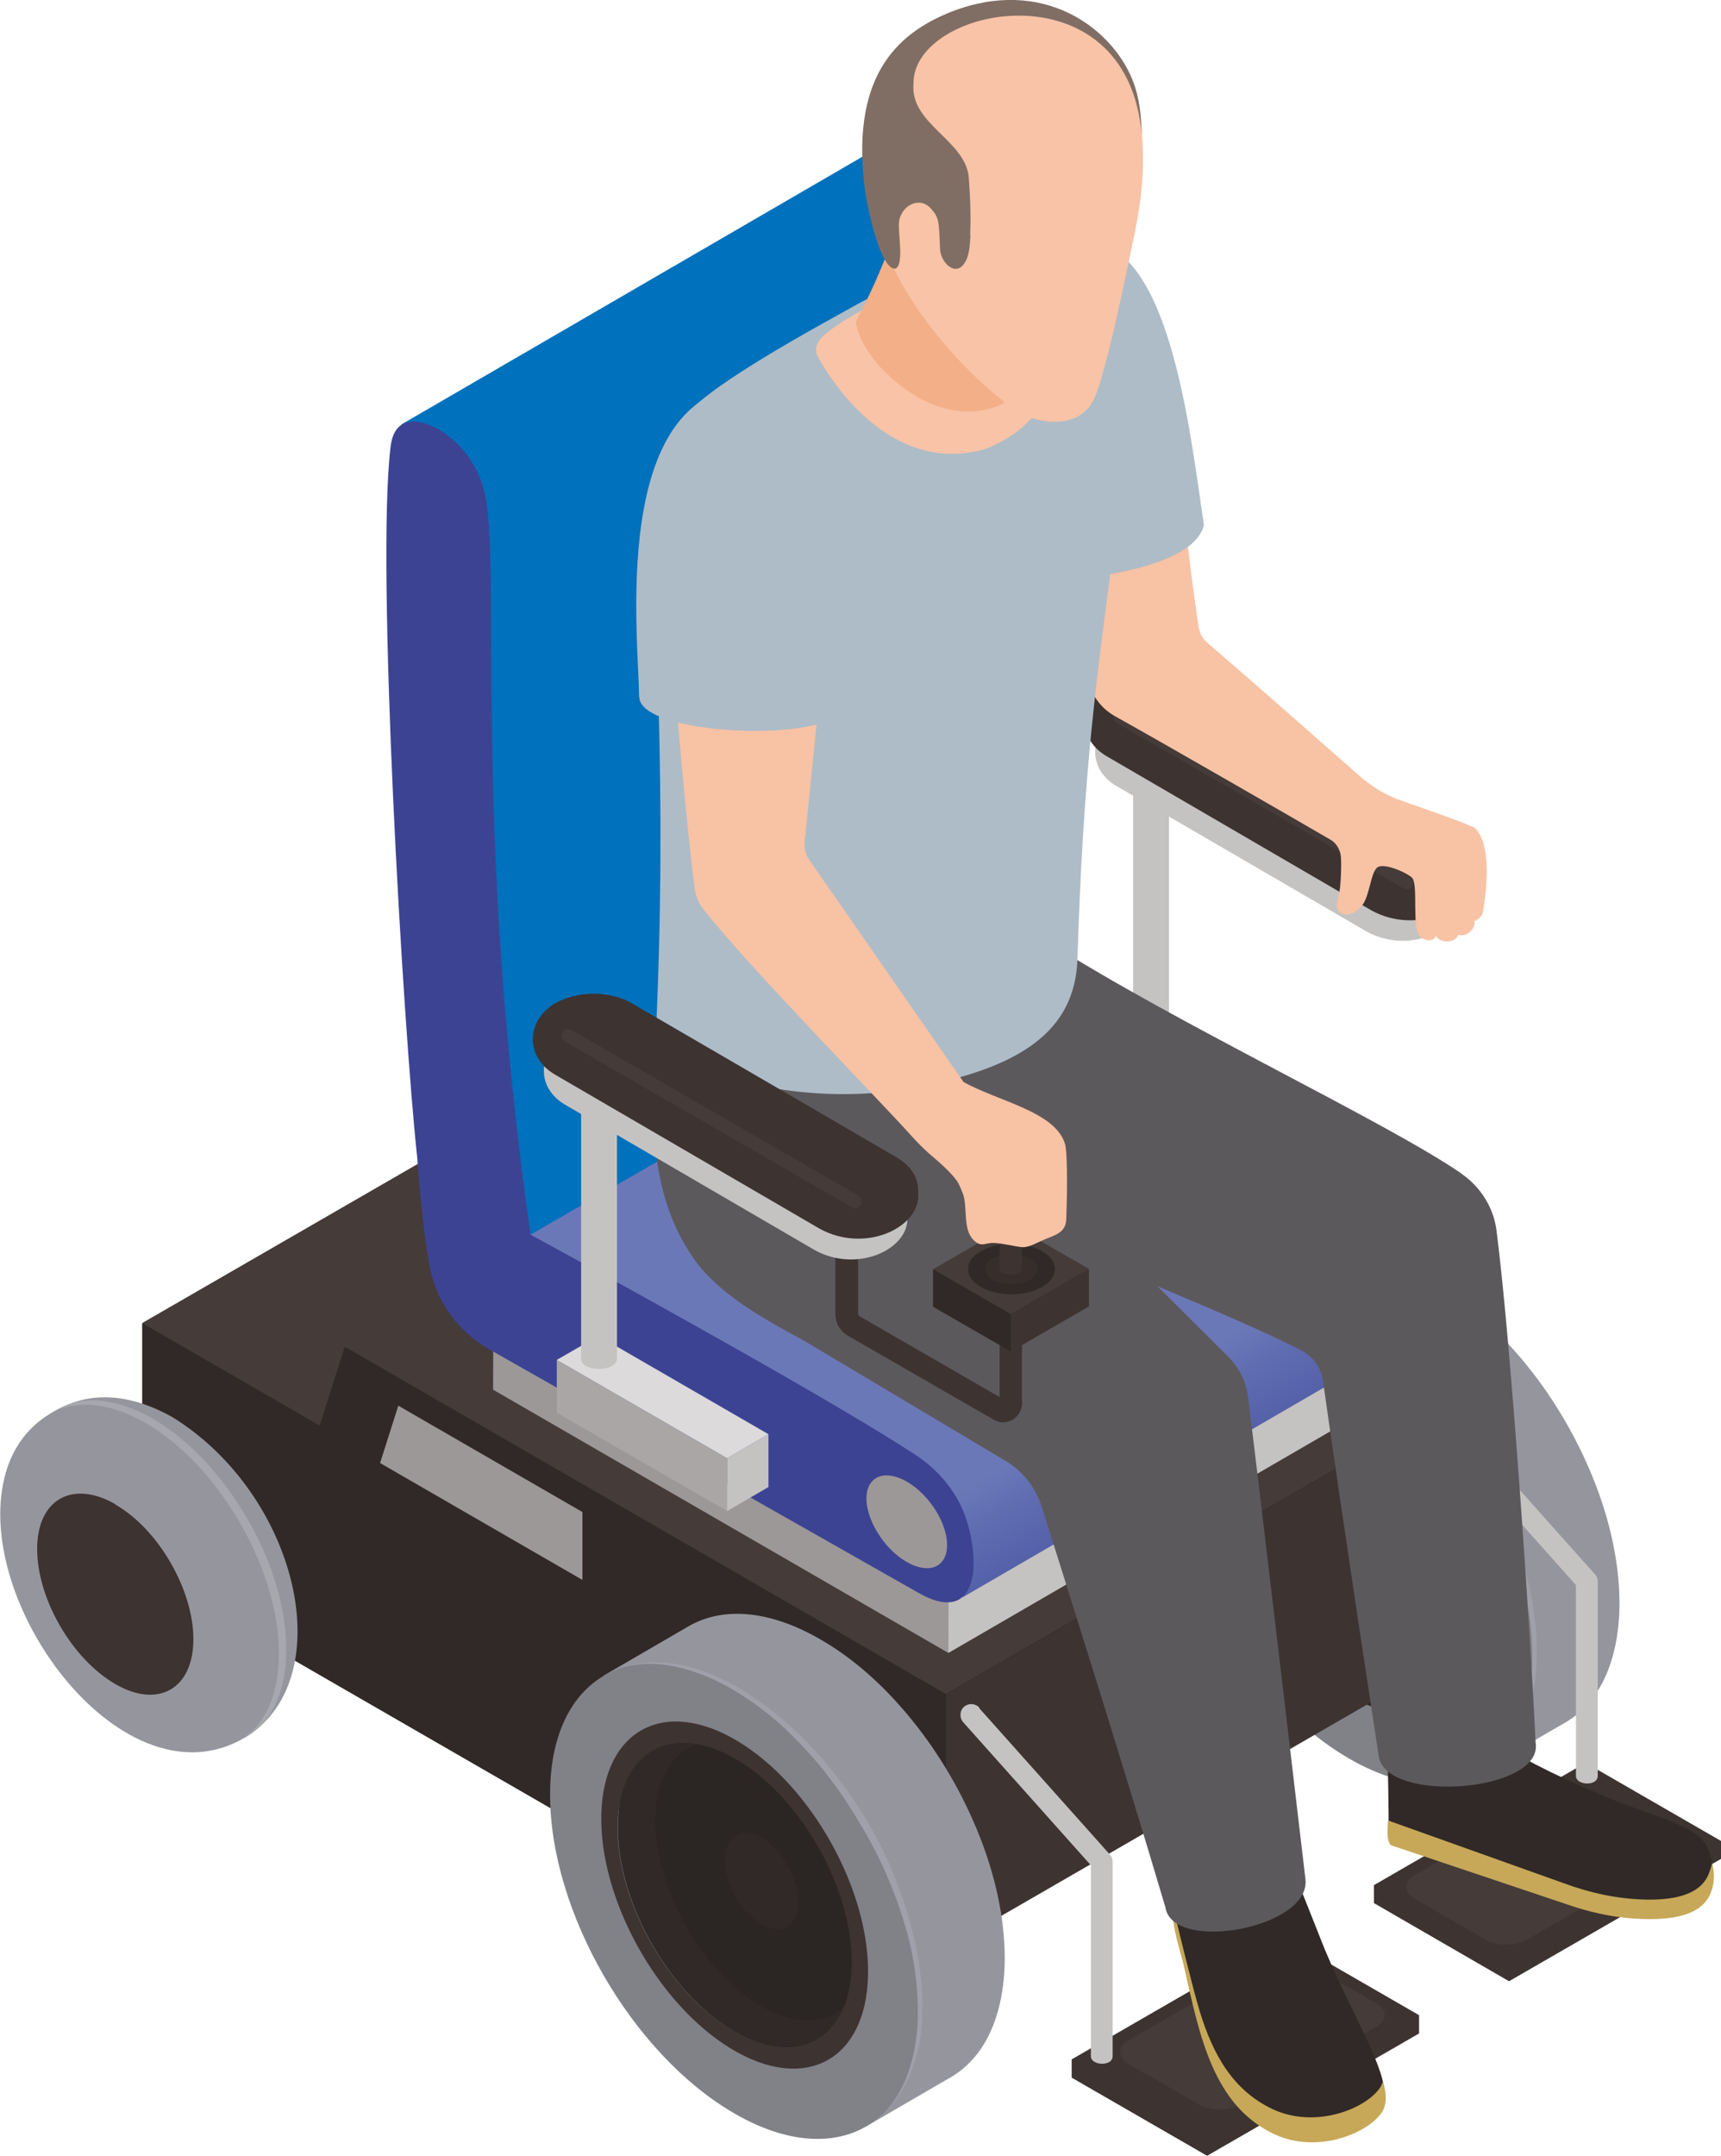 <?xml version="1.0" encoding="UTF-8"?>
<svg xmlns="http://www.w3.org/2000/svg" xmlns:xlink="http://www.w3.org/1999/xlink" viewBox="0 0 53.75 67.31">
  <defs>
    <style>
      .uuid-1192a035-58fd-45c1-97cc-cb5ae22ff918 {
        fill: #9c9897;
      }

      .uuid-e5d1380e-5a1f-4139-a9d4-b50b9187a3a6 {
        fill: #c7a858;
      }

      .uuid-8a4efa8f-5b9b-402c-afe0-c57ad6c06757 {
        fill: #2b2523;
      }

      .uuid-36eb984e-2ba3-4a48-9997-52785d6659f3 {
        fill: #0071bc;
      }

      .uuid-d8ab11a3-8041-45e1-8c64-f531ae90f9fb {
        fill: #9fa0aa;
      }

      .uuid-60aa955f-603d-44e0-ac45-9344868dd7e3 {
        fill: #a9a6a5;
      }

      .uuid-6685f0d1-f169-4c82-9b26-bc8869775ec8 {
        fill: #aebcc7;
      }

      .uuid-a5e3528c-56cd-495a-836f-fc397d21cadb {
        fill: #818188;
      }

      .uuid-d456cca6-ac6d-4b26-86ba-e4c14083b416 {
        fill: #3d4393;
      }

      .uuid-4a83cdb6-7751-4264-9e08-b9b9a8911ada {
        clip-path: url(#uuid-2f006cfc-417d-4d4d-976c-35088811d899);
      }

      .uuid-fde18dc6-bf45-4826-9ffa-20f1bb24bd94 {
        fill: none;
      }

      .uuid-6a279432-68fa-4f6d-a247-1cd00714d503 {
        fill: #f8c2a4;
      }

      .uuid-e7d1f714-a223-4ea4-9fa5-e35d828a2494 {
        clip-path: url(#uuid-f3da04e2-2a89-410a-b15e-bad429acf95e);
      }

      .uuid-1508e98c-90d8-471d-a813-e9d7651eaeff {
        isolation: isolate;
      }

      .uuid-f7eb1631-cd33-4ca6-b970-7ad65ed6bd97 {
        clip-path: url(#uuid-32517b42-7104-4a12-a40a-8564afa9ab5b);
      }

      .uuid-915abb4b-8bd7-4642-8e93-5c19d8ec16d0 {
        fill: #302927;
      }

      .uuid-5471a69d-470e-4e75-80e4-0db85f9847e9 {
        fill: url(#uuid-8d8615aa-6806-4df2-b765-c18cb2747e4b);
      }

      .uuid-97860fc2-e968-4152-81b4-6e846f75a37c {
        fill: #3d3331;
      }

      .uuid-06212915-807d-4388-8c17-9be13b4f036d {
        fill: #a7a8ae;
      }

      .uuid-69dbc27f-c22f-418f-9915-0f4c018c568b {
        clip-path: url(#uuid-36d970bd-ed43-4c2f-9c6a-843def832d00);
      }

      .uuid-1e7140d9-d97c-42b7-9279-038ea7a97d3c {
        fill: #f8c3a6;
      }

      .uuid-ac56f455-9244-4056-a2d0-e4c5ed19eda7 {
        clip-path: url(#uuid-b2916bb0-c83c-4334-8b07-17a01f3641fd);
      }

      .uuid-7cb17d33-e830-4a2f-aef0-99691bb30c28 {
        fill: #c5c3c2;
      }

      .uuid-f7294b03-3992-4c97-a7ff-33d4287968e7 {
        fill: #f3af87;
      }

      .uuid-d3fe9a9f-4027-460f-b0cc-ee0ab313f9d6 {
        fill: #5c595c;
      }

      .uuid-2ab2d2d7-7448-4eaf-a067-4d82f0c0e9c2 {
        mix-blend-mode: multiply;
        opacity: .4;
      }

      .uuid-38a8224f-950a-4a6f-b407-64a7a6e89b7a {
        fill: #453b39;
      }

      .uuid-be9e3de9-9f41-43d3-b91f-6ee4f73dd9e8 {
        fill: #806e65;
      }

      .uuid-6881a137-33b8-4324-89cc-4bd8ea1fcd15 {
        opacity: .5;
      }

      .uuid-2cdb4e30-3ba7-45de-a105-4d1cd609c9ef {
        fill: #dcdadb;
      }

      .uuid-c5b05aeb-580d-41fa-88af-be303e86d7bc {
        fill: #95969d;
      }

      .uuid-0c3f697b-3273-413a-ab4b-e1f9e7194f5f {
        clip-path: url(#uuid-1f95bc9b-9f49-4ebd-adda-9d1d308c1185);
      }
    </style>
    <clipPath id="uuid-1f95bc9b-9f49-4ebd-adda-9d1d308c1185">
      <path class="uuid-fde18dc6-bf45-4826-9ffa-20f1bb24bd94" d="M29.21,28.26l-15.49,9,16.35,12.61,15.49-8.99c.47-.27.71-.92.72-1.62v-.09c-.01-.79-.3-1.63-.87-2.11-1.13-.94-13.96-7.83-15.73-8.76-.09-.05-.19-.08-.27-.08-.07,0-.13.02-.19.05"/>
    </clipPath>
    <linearGradient id="uuid-8d8615aa-6806-4df2-b765-c18cb2747e4b" data-name="Dégradé sans nom 658" x1="-450.39" y1="284.36" x2="-448.67" y2="284.36" gradientTransform="translate(-795.08 1350.14) rotate(90) scale(2.9 -2.9)" gradientUnits="userSpaceOnUse">
      <stop offset="0" stop-color="#6b78b8"/>
      <stop offset=".3" stop-color="#6b78b8"/>
      <stop offset=".54" stop-color="#606db1"/>
      <stop offset="1" stop-color="#515ea7"/>
    </linearGradient>
    <clipPath id="uuid-36d970bd-ed43-4c2f-9c6a-843def832d00">
      <rect class="uuid-fde18dc6-bf45-4826-9ffa-20f1bb24bd94" x="18.68" y="53.87" width="8.54" height="10.98"/>
    </clipPath>
    <clipPath id="uuid-f3da04e2-2a89-410a-b15e-bad429acf95e">
      <rect class="uuid-fde18dc6-bf45-4826-9ffa-20f1bb24bd94" x="18.68" y="53.87" width="8.54" height="10.98"/>
    </clipPath>
    <clipPath id="uuid-2f006cfc-417d-4d4d-976c-35088811d899">
      <path class="uuid-fde18dc6-bf45-4826-9ffa-20f1bb24bd94" d="M19.07,56.83c-.06,2.47,1.64,5.52,3.78,6.81,2.14,1.29,3.93.34,3.98-2.13.05-2.47-1.64-5.52-3.78-6.81-.65-.39-1.26-.57-1.81-.57-1.26,0-2.13.99-2.17,2.71"/>
    </clipPath>
    <clipPath id="uuid-b2916bb0-c83c-4334-8b07-17a01f3641fd">
      <rect class="uuid-fde18dc6-bf45-4826-9ffa-20f1bb24bd94" x="30.77" y="39.15" width="1.63" height=".94"/>
    </clipPath>
    <clipPath id="uuid-32517b42-7104-4a12-a40a-8564afa9ab5b">
      <rect class="uuid-fde18dc6-bf45-4826-9ffa-20f1bb24bd94" x="30.77" y="39.15" width="1.63" height=".94"/>
    </clipPath>
  </defs>
  <g class="uuid-1508e98c-90d8-471d-a813-e9d7651eaeff">
    <g id="uuid-407ee959-684f-4d59-b527-b05bdd77e1d9" data-name="Calque_2">
      <g id="uuid-39393b9f-54ab-4dd2-815b-2a173e03c2b0" data-name="Les_personnages">
        <g id="uuid-70a0e766-04c8-45a6-a804-c20a63c17017" data-name="Chara_x5F_Handi_x5F_BD">
          <polygon class="uuid-60aa955f-603d-44e0-ac45-9344868dd7e3" points="39.94 37.23 34.62 34.16 34.62 32.51 39.94 35.58 39.94 37.23"/>
          <polygon class="uuid-7cb17d33-e830-4a2f-aef0-99691bb30c28" points="39.94 35.58 39.94 37.23 41.23 36.48 41.23 34.83 39.94 35.58"/>
          <polygon class="uuid-2cdb4e30-3ba7-45de-a105-4d1cd609c9ef" points="39.94 35.58 34.62 32.51 35.92 31.76 41.23 34.83 39.94 35.58"/>
          <path class="uuid-7cb17d33-e830-4a2f-aef0-99691bb30c28" d="M35.39,23.98v8.51c0,.41,1.12.43,1.12-.02v-7.55l-1.12-.94Z"/>
          <path class="uuid-7cb17d33-e830-4a2f-aef0-99691bb30c28" d="M34.87,22.43c.52-.3,1.37-.42,2.13-.06.04.02,5.69,3.31,7.94,4.61.33.19.57.48.62.86.02.15,0,.37.01.27,0,.96-1.57,1.69-2.88.98,0,0-7.84-4.56-7.84-4.56-.83-.49-.89-1.54.01-2.1"/>
          <path class="uuid-97860fc2-e968-4152-81b4-6e846f75a37c" d="M34.58,21.38c.55-.31,1.45-.44,2.27-.06.04.02,6,3.49,8.39,4.88.35.21.61.51.66.91.02.16,0,.39.01.28,0,1.02-1.67,1.8-3.07,1.04,0,0-8.28-4.82-8.28-4.82-.89-.52-.95-1.64.01-2.23"/>
          <path class="uuid-38a8224f-950a-4a6f-b407-64a7a6e89b7a" d="M43.81,27.73l-8.92-5.15c-.25-.15-.06-.52.21-.36l8.92,5.15c.25.15.06.52-.21.36"/>
          <path class="uuid-6a279432-68fa-4f6d-a247-1cd00714d503" d="M46.1,25.88c-.09-.1-1.44-.57-2.3-.87-.48-.16-.92-.42-1.3-.75-1.19-1.05-3.67-3.23-4.78-4.18-.15-.12-.24-.29-.28-.48-.33-2.08-.59-5.01-.96-7.33-1.4,1.12-2.74,2.33-4.21,3.32.68,1.96,1.27,4.17,1.74,5.76.13.43.42.79.81,1.01,1.6.89,5.67,3.24,6.72,3.85.2.11.32.32.34.55.02.4-.01.77-.03.97-.04.34-.25.73.13.81.24.05.46-.13.59-.31.21-.31.25-1.01.45-1.15.25-.16,1.03.23,1.1.35.17.29-.03,1.55.23,1.81.16.16.44.16.49-.02.18.27.64.2.7-.03.33.08.55-.25.51-.43.23-.12.27-.21.29-.45.01-.08.32-1.83-.25-2.43"/>
          <path class="uuid-c5b05aeb-580d-41fa-88af-be303e86d7bc" d="M49.58,45.74c-.56-1.27-1.33-2.49-2.24-3.52-.76-.87-1.62-1.6-2.53-2.12-1.61-.93-3.06-1.01-4.11-.4l-2.65,1.54,8.19,14.08,2.65-1.54c1.04-.6,1.68-1.88,1.69-3.71,0-1.39-.36-2.89-1-4.33"/>
          <path class="uuid-a5e3528c-56cd-495a-836f-fc397d21cadb" d="M42.17,41.64c-1.32-.76-2.54-.96-3.51-.66-1.38.42-2.28,1.81-2.28,3.96-.01,3.67,2.57,8.13,5.76,9.97,1.95,1.13,3.69,1.01,4.73-.09.66-.7,1.06-1.79,1.06-3.21.01-3.66-2.57-8.13-5.76-9.97"/>
          <path class="uuid-8a4efa8f-5b9b-402c-afe0-c57ad6c06757" d="M42.25,43.29c2.3,1.39,4.12,4.66,4.06,7.31-.06,2.65-1.97,3.68-4.27,2.29-2.3-1.39-4.12-4.66-4.06-7.31.06-2.65,1.97-3.68,4.27-2.29"/>
          <path class="uuid-d8ab11a3-8041-45e1-8c64-f531ae90f9fb" d="M47.94,50.64c-.05-.52-.15-1.06-.3-1.6-.29-1.09-.75-2.21-1.36-3.25-.31-.51-.65-1.02-1.02-1.48-.36-.47-.76-.9-1.17-1.29-.4-.39-.83-.73-1.25-1.03-.43-.29-.85-.54-1.27-.72-.82-.38-1.6-.47-2.12-.44-.53.03-.81.15-.81.15,0,0,.29-.1.81-.11.52-.01,1.26.13,2.07.51.4.18.81.44,1.23.73.41.3.83.64,1.22,1.04.39.39.78.82,1.13,1.29.36.46.68.96.98,1.47.61,1.01,1.08,2.11,1.39,3.18.15.53.26,1.06.32,1.56.06.5.08.99.06,1.43-.05.89-.27,1.61-.52,2.07-.24.46-.46.67-.46.67,0,0,.23-.2.5-.65.27-.45.55-1.17.61-2.08.03-.45.02-.94-.03-1.45"/>
          <polygon class="uuid-915abb4b-8bd7-4642-8e93-5c19d8ec16d0" points="4.44 46.32 23.21 57.16 39.34 42.85 4.44 41.32 4.44 46.32"/>
          <polygon class="uuid-38a8224f-950a-4a6f-b407-64a7a6e89b7a" points="23.21 52.15 4.44 41.31 20.81 31.86 39.58 42.7 23.21 52.15"/>
          <polygon class="uuid-915abb4b-8bd7-4642-8e93-5c19d8ec16d0" points="8.63 48.74 29.54 60.81 45.66 43.58 10.77 42.05 8.63 48.74"/>
          <path class="uuid-97860fc2-e968-4152-81b4-6e846f75a37c" d="M44.29,52.3l-14.75,8.52v-7.92l16.37-9.45v6.05c0,1.16-.62,2.23-1.62,2.81"/>
          <polygon class="uuid-38a8224f-950a-4a6f-b407-64a7a6e89b7a" points="29.54 52.89 10.77 42.05 27.14 32.6 45.91 43.44 29.54 52.89"/>
          <polygon class="uuid-915abb4b-8bd7-4642-8e93-5c19d8ec16d0" points="5.66 46.57 7.8 51.04 22.97 59.79 25.37 58.03 5.66 46.57"/>
          <path class="uuid-c5b05aeb-580d-41fa-88af-be303e86d7bc" d="M5.39,44.25c-1.96-1.1-3.19-.45-3.6-.24l-.23.13c-.28.18-1.03.66-1.37,1.81-1.17,3.93,3.52,10.38,7.3,8.39l.23-.13c2.91-1.86,1.58-7.54-2.33-9.96"/>
          <path class="uuid-97860fc2-e968-4152-81b4-6e846f75a37c" d="M3.61,46.98c1.34.77,2.43,2.66,2.43,4.2,0,1.55-1.1,2.18-2.44,1.4-1.35-.78-2.44-2.66-2.44-4.22,0-1.54,1.1-2.17,2.45-1.39"/>
          <path class="uuid-06212915-807d-4388-8c17-9be13b4f036d" d="M8.22,48.39c-.41-.92-.97-1.8-1.62-2.55-.55-.63-1.17-1.16-1.82-1.54-1.17-.67-2.22-.74-2.99-.29l-.23.13c.76-.44,1.82-.38,2.99.29.65.38,1.27.91,1.82,1.54.65.75,1.21,1.62,1.62,2.55.46,1.04.73,2.13.72,3.13,0,1.32-.47,2.25-1.22,2.69l.23-.13c.75-.44,1.22-1.37,1.22-2.69,0-1.01-.26-2.1-.72-3.13"/>
          <polygon class="uuid-7cb17d33-e830-4a2f-aef0-99691bb30c28" points="43.99 40.53 43.98 43.28 29.62 51.61 28.01 47.89 43.99 40.53"/>
          <polygon class="uuid-1192a035-58fd-45c1-97cc-cb5ae22ff918" points="29.63 48.85 29.62 51.61 15.4 43.39 15.41 40.64 29.63 48.85"/>
          <g class="uuid-0c3f697b-3273-413a-ab4b-e1f9e7194f5f">
            <rect class="uuid-5471a69d-470e-4e75-80e4-0db85f9847e9" x="10.49" y="21.52" width="39.01" height="35.03" transform="translate(-15.5 20.23) rotate(-30)"/>
          </g>
          <path class="uuid-36eb984e-2ba3-4a48-9997-52785d6659f3" d="M28.4,4.15c-.13,0-.24.03-.34.09l-15.52,9.01,4.03,25.3,15.54-8.96c-1.7-9.97-.89-21.1-1.49-23.33-.04-.15-.09-.3-.16-.45-.13-.3-.31-.58-.52-.82-.21-.24-.45-.44-.7-.58-.28-.16-.56-.26-.8-.26h-.03Z"/>
          <path class="uuid-36eb984e-2ba3-4a48-9997-52785d6659f3" d="M12.65,13.93l.2,1.29L30.13,5.24c-.06-.08-.12-.17-.19-.25-.21-.24-.45-.44-.7-.58-.02-.01-.04-.02-.06-.03L12.65,13.93Z"/>
          <path class="uuid-d456cca6-ac6d-4b26-86ba-e4c14083b416" d="M30.19,47.47c-.27-.85-.85-1.55-1.59-2.04-2.29-1.51-8.34-4.87-12.03-6.88-1.86-13.06-.87-21.05-1.46-23.27-.21-.79-.74-1.48-1.39-1.86-.73-.42-1.41-.39-1.52.52-.46,3.7.39,18.14.83,22.2,0,0,.14,2.12.4,3.45.21,1.08.9,2,1.85,2.54,3.48,1.97,13.4,7.6,13.4,7.6,1.76,1.01,1.99-.72,1.51-2.26"/>
          <path class="uuid-c5b05aeb-580d-41fa-88af-be303e86d7bc" d="M30.38,56.82c-.56-1.27-1.33-2.49-2.24-3.52-.76-.87-1.62-1.6-2.53-2.12-1.61-.93-3.06-1.01-4.11-.4l-2.65,1.54,8.19,14.08,2.65-1.54c1.04-.6,1.68-1.88,1.69-3.71,0-1.39-.36-2.89-1-4.33"/>
          <path class="uuid-a5e3528c-56cd-495a-836f-fc397d21cadb" d="M22.97,52.72c-1.32-.76-2.54-.96-3.51-.66-1.38.42-2.28,1.81-2.28,3.96-.01,3.67,2.57,8.13,5.76,9.97,1.95,1.13,3.69,1.01,4.73-.09.66-.7,1.06-1.79,1.06-3.21.01-3.66-2.57-8.13-5.76-9.97"/>
          <g class="uuid-2ab2d2d7-7448-4eaf-a067-4d82f0c0e9c2">
            <g class="uuid-69dbc27f-c22f-418f-9915-0f4c018c568b">
              <g class="uuid-e7d1f714-a223-4ea4-9fa5-e35d828a2494">
                <path class="uuid-a5e3528c-56cd-495a-836f-fc397d21cadb" d="M22.97,54.45c-2.36-1.36-4.28-.27-4.28,2.44,0,2.71,1.9,6.01,4.26,7.37s4.28.27,4.28-2.44c0-2.71-1.9-6.01-4.26-7.37"/>
              </g>
            </g>
          </g>
          <g class="uuid-4a83cdb6-7751-4264-9e08-b9b9a8911ada">
            <path class="uuid-915abb4b-8bd7-4642-8e93-5c19d8ec16d0" d="M21.09,54.34h.16s1.05.11,1.05.11c0,0,.23.03.07.07-.76.2-1.26.94-1.28,2.1-.04,1.96,1.3,4.39,3.01,5.42,1.03.62,1.96.59,2.54.03.12-.11-.07.27-.07.27l-.34.61c-.61,1.09-1.9,1.33-3.37.44-2.02-1.22-3.61-4.09-3.56-6.42.04-1.66.57-2.67,1.8-2.63"/>
            <path class="uuid-8a4efa8f-5b9b-402c-afe0-c57ad6c06757" d="M23.91,54.89c1.83,1.13,3.25,3.77,3.18,5.89-.07,2.12-1.61,2.92-3.44,1.79-1.83-1.13-3.25-3.77-3.18-5.89.07-2.12,1.61-2.92,3.44-1.79"/>
            <path class="uuid-915abb4b-8bd7-4642-8e93-5c19d8ec16d0" d="M23.83,57.4c.63.39,1.13,1.31,1.1,2.04-.02.73-.56,1.01-1.19.62-.64-.39-1.13-1.31-1.1-2.04.02-.73.56-1.01,1.19-.62"/>
          </g>
          <path class="uuid-97860fc2-e968-4152-81b4-6e846f75a37c" d="M23.05,54.37c2.3,1.39,4.12,4.66,4.06,7.31-.06,2.65-1.97,3.68-4.27,2.29-2.3-1.39-4.12-4.66-4.06-7.31.06-2.65,1.97-3.68,4.27-2.29M23.04,54.96c-2.02-1.22-3.7-.32-3.75,2.01-.05,2.33,1.54,5.2,3.56,6.41s3.7.32,3.75-2.01c.05-2.33-1.54-5.2-3.56-6.41"/>
          <path class="uuid-d8ab11a3-8041-45e1-8c64-f531ae90f9fb" d="M28.75,61.72c-.05-.52-.15-1.06-.3-1.6-.29-1.09-.75-2.21-1.36-3.25-.31-.51-.65-1.02-1.02-1.48-.36-.47-.76-.9-1.17-1.29-.4-.39-.83-.73-1.25-1.03-.43-.29-.85-.54-1.27-.72-.82-.38-1.6-.47-2.12-.44-.53.03-.81.15-.81.15,0,0,.29-.1.81-.11.52-.01,1.26.13,2.07.51.4.18.81.44,1.23.73.41.3.83.64,1.22,1.04.39.39.78.82,1.13,1.29.36.46.68.96.98,1.47.61,1.01,1.08,2.11,1.39,3.18.16.53.26,1.06.32,1.56.06.5.08.99.06,1.43-.05.89-.27,1.61-.52,2.07-.24.46-.46.67-.46.67,0,0,.23-.2.5-.65.27-.45.55-1.17.61-2.08.03-.45.02-.94-.03-1.45"/>
          <polygon class="uuid-1192a035-58fd-45c1-97cc-cb5ae22ff918" points="12.44 43.89 11.87 45.68 18.19 49.33 18.19 47.21 12.44 43.89"/>
          <path class="uuid-1192a035-58fd-45c1-97cc-cb5ae22ff918" d="M29.41,48.77c-.35.4-1.12.16-1.72-.53-.6-.7-.81-1.58-.46-1.98.35-.4,1.12-.16,1.72.53.6.69.81,1.58.46,1.98"/>
          <polygon class="uuid-97860fc2-e968-4152-81b4-6e846f75a37c" points="49.52 55.04 42.91 58.86 42.91 59.42 47.13 61.86 53.75 58.04 53.75 57.48 49.52 55.04"/>
          <path class="uuid-7cb17d33-e830-4a2f-aef0-99691bb30c28" d="M45.74,44.57c-.12-.14-.34-.15-.48-.03-.14.12-.15.34-.03.48l3.99,4.47v5.96c0,.3.68.33.68,0v-6.08c0-.08-.03-.16-.09-.22l-4.08-4.57Z"/>
          <path class="uuid-38a8224f-950a-4a6f-b407-64a7a6e89b7a" d="M51.93,58.12l-4.25,2.45c-.35.2-.92.2-1.27,0l-2.23-1.29c-.35-.2-.35-.53,0-.73l4.24-2.45c.35-.2.92-.2,1.27,0l2.23,1.29c.35.2.35.53,0,.73"/>
          <polygon class="uuid-97860fc2-e968-4152-81b4-6e846f75a37c" points="40.09 60.48 33.47 64.3 33.47 64.87 37.7 67.31 44.32 63.49 44.32 62.92 40.09 60.48"/>
          <path class="uuid-7cb17d33-e830-4a2f-aef0-99691bb30c28" d="M30.59,53.32c-.13-.14-.34-.15-.48-.03-.14.12-.15.34-.03.48l3.99,4.47v5.96c0,.3.68.33.68,0v-6.08c0-.08-.03-.16-.09-.22l-4.08-4.57Z"/>
          <path class="uuid-38a8224f-950a-4a6f-b407-64a7a6e89b7a" d="M42.99,63.27l-4.25,2.45c-.35.2-.92.2-1.27,0l-2.23-1.28c-.35-.2-.35-.53,0-.73l4.24-2.45c.35-.2.92-.2,1.27,0l2.23,1.29c.35.2.35.53,0,.73"/>
          <path class="uuid-915abb4b-8bd7-4642-8e93-5c19d8ec16d0" d="M53.26,57.57c-.34-.56-1.56-.85-2.82-1.35-1.28-.51-3.09-1.38-3.17-1.56l-3.94.17c.02.3.04,1.62.04,2.18,0,.38,5.68,2.34,6.49,2.55.83.21,2.99.6,3.49-.49.21-.46.18-1.05-.08-1.48"/>
          <path class="uuid-e5d1380e-5a1f-4139-a9d4-b50b9187a3a6" d="M53.35,58.55c-.29.64-1.13.78-1.97.76-.87-.02-1.73-.21-2.54-.51l-5.49-1.96c-.05.59.02.66.08.77l5.51,1.85c.66.23,1.35.39,2.05.44.97.07,2.08,0,2.42-.75.13-.29.16-.64.06-.98-.02.12-.08.28-.12.38"/>
          <path class="uuid-915abb4b-8bd7-4642-8e93-5c19d8ec16d0" d="M39.79,66.5c1.34.62,2.91-.03,3.35-.69.52-.78-.98-2.89-1.93-5.36-.27-.69-.69-1.73-.69-1.73-1.03-.29-3.42-.11-3.83.82-.15.34.19,1.38.27,1.73.49,2.2.92,4.35,2.83,5.24"/>
          <path class="uuid-e5d1380e-5a1f-4139-a9d4-b50b9187a3a6" d="M43.11,65.17c-.43.66-2,1.31-3.35.69-1.26-.59-1.88-1.72-2.29-3.06-.21-.69-.73-2.81-.81-3.17-.12.37.25,1.43.32,1.77.49,2.2.92,4.35,2.83,5.24,1.34.62,2.91-.03,3.35-.69.16-.25.15-.59.03-.96-.02.05-.05.14-.08.18"/>
          <path class="uuid-d3fe9a9f-4027-460f-b0cc-ee0ab313f9d6" d="M45.63,36.63c-2.46-1.67-8.88-4.66-12.91-7.23l-12.14,1.79c-.54,4.8.14,6.73,1.09,8.11.78,1.12,2.24,1.91,3.44,2.56l6.19,3.69c.59.32,1.04.86,1.24,1.51.73,2.31,2.57,8.14,3.86,12.5.23,1.43,4.57.64,4.37-.9,0,0-1.35-11.49-1.79-15.04-.06-.48-.28-.92-.62-1.26l-2.21-2.2c1.63.69,3.2,1.35,4.45,1.98.39.19.66.55.72.98.18,1.27.65,4.58,1.74,11.71.23,1.51,5.16,1.12,4.9-.42-.16-3.42-.76-12.4-1.22-15.98-.09-.73-.5-1.38-1.12-1.8"/>
          <path class="uuid-6685f0d1-f169-4c82-9b26-bc8869775ec8" d="M32.76,18.15s4.48-.2,4.84-1.76c-.43-2.86-1.09-9.23-3.93-8.81-3.62.53-1.67,5.77-.91,10.58"/>
          <path class="uuid-6685f0d1-f169-4c82-9b26-bc8869775ec8" d="M34.85,16.54c.11-.84,1.39-4.45.76-6.72-.37-1.34-1.73-2.16-3.11-2.02-1.97.2-3.35.47-5.62,1.64-1.24.7-5.07,2.73-5.63,3.75-.35.64-.84,2.19-.85,2.91-.02,2.67.46,8.25.08,16.28,1.8,1.69,5.45,2.04,7.85,1.62,3.58-.62,5.23-1.82,5.32-4.03.18-5.88.58-8.7,1.21-13.43"/>
          <path class="uuid-1e7140d9-d97c-42b7-9279-038ea7a97d3c" d="M32.73,10.17c-.13-.42-.29-.73-.47-1.03-.4-.65-1.1-.9-1.85-.77-1.75.29-4.17,1.58-4.73,2.15-.19.19-.26.41-.12.65.95,1.67,2.82,3.59,5.27,2.83,1.85-.77,2.39-2.26,1.91-3.83"/>
          <path class="uuid-f7294b03-3992-4c97-a7ff-33d4287968e7" d="M28.39,5.8c-.46,1.67-.96,2.91-1.63,4.18-.03.06-.03.13-.01.19.06.24.27.86.97,1.52,1.4,1.31,2.61,1.26,3.33,1.03.47-.15.81-.57.88-1.06l.07-.48-3.61-5.39Z"/>
          <path class="uuid-1e7140d9-d97c-42b7-9279-038ea7a97d3c" d="M29.87.65c-1.79.7-3.12,1.97-2.69,5.41.32,2.64,2.55,5.31,4.53,6.75.49.35,1.99.74,2.48-.4.34-.8.82-3.05,1.26-5.19.2-.97.3-1.97.22-2.96-.09-1.25-.41-2.32-1.47-3.17-1.03-.83-2.45-1.16-4.33-.43"/>
          <path class="uuid-be9e3de9-9f41-43d3-b91f-6ee4f73dd9e8" d="M30.3,7.35c.03-.79-.01-1.29-.04-1.77-.07-1.2-1.84-1.69-1.73-2.96-.05-2.44,6.69-3.78,7.13,1.61-.02-.61-.06-1.17-.3-1.76-.67-1.63-2.81-3.2-5.63-2.11-1.79.7-3.2,2.11-2.7,5.7.04.26.44,2.33.92,2.33.31-.07.08-1.17.13-1.48.08-.51.66-.8,1.01-.38.25.29.23.38.27,1.25.02.42.48.87.76.44.16-.24.17-.56.19-.87"/>
          <polygon class="uuid-60aa955f-603d-44e0-ac45-9344868dd7e3" points="22.71 47.18 17.39 44.11 17.39 42.46 22.71 45.53 22.71 47.18"/>
          <polygon class="uuid-7cb17d33-e830-4a2f-aef0-99691bb30c28" points="24 46.43 22.71 47.18 22.71 45.53 24 44.78 24 46.43"/>
          <polygon class="uuid-2cdb4e30-3ba7-45de-a105-4d1cd609c9ef" points="22.71 45.53 17.39 42.46 18.69 41.71 24 44.78 22.71 45.53"/>
          <path class="uuid-7cb17d33-e830-4a2f-aef0-99691bb30c28" d="M18.15,33.92v8.51c0,.41,1.12.43,1.12-.02v-7.55l-1.12-.94Z"/>
          <path class="uuid-97860fc2-e968-4152-81b4-6e846f75a37c" d="M31.22,41.77v1.85l-4.37-2.52s-.05-.05-.05-.08v-4.5h-.71v4.5c0,.29.15.55.4.69l4.55,2.62c.09.05.19.08.29.08s.2-.03.29-.08c.18-.1.3-.3.3-.51v-2.04h-.71Z"/>
          <path class="uuid-7cb17d33-e830-4a2f-aef0-99691bb30c28" d="M17.64,32.38c.52-.3,1.37-.42,2.13-.06.04.02,5.69,3.31,7.94,4.61.33.19.57.48.62.86.02.15,0,.37.01.27,0,.96-1.57,1.69-2.88.98,0,0-7.83-4.56-7.83-4.56-.83-.49-.89-1.54.01-2.1"/>
          <path class="uuid-97860fc2-e968-4152-81b4-6e846f75a37c" d="M17.35,31.32c.55-.31,1.45-.44,2.27-.06.04.02,6,3.49,8.39,4.88.35.21.61.5.66.91.02.16,0,.39.01.28,0,1.02-1.67,1.8-3.07,1.04,0,0-8.28-4.82-8.28-4.82-.89-.52-.95-1.64.01-2.23"/>
          <path class="uuid-38a8224f-950a-4a6f-b407-64a7a6e89b7a" d="M26.58,37.68l-8.92-5.15c-.25-.15-.06-.52.21-.36l8.92,5.15c.25.15.06.52-.21.36"/>
          <polygon class="uuid-915abb4b-8bd7-4642-8e93-5c19d8ec16d0" points="29.14 39.63 29.14 40.8 31.57 42.2 33.87 39.7 29.14 39.63"/>
          <polygon class="uuid-97860fc2-e968-4152-81b4-6e846f75a37c" points="34.01 40.79 31.57 42.2 31.57 41.03 34.01 39.62 34.01 40.79"/>
          <polygon class="uuid-38a8224f-950a-4a6f-b407-64a7a6e89b7a" points="31.57 41.03 29.14 39.63 31.58 38.22 34.01 39.62 31.57 41.03"/>
          <path class="uuid-915abb4b-8bd7-4642-8e93-5c19d8ec16d0" d="M32.55,39.07c.53.31.53.8,0,1.11-.53.31-1.39.31-1.92,0-.53-.31-.53-.81,0-1.11.53-.31,1.39-.31,1.92,0"/>
          <g class="uuid-6881a137-33b8-4324-89cc-4bd8ea1fcd15">
            <g class="uuid-ac56f455-9244-4056-a2d0-e4c5ed19eda7">
              <g class="uuid-f7eb1631-cd33-4ca6-b970-7ad65ed6bd97">
                <path class="uuid-97860fc2-e968-4152-81b4-6e846f75a37c" d="M32.16,39.29c.32.18.32.48,0,.67-.32.18-.83.18-1.15,0-.32-.18-.32-.48,0-.67.32-.18.84-.18,1.15,0"/>
              </g>
            </g>
          </g>
          <path class="uuid-97860fc2-e968-4152-81b4-6e846f75a37c" d="M31.22,37.61v1.99c0,.05.03.1.1.14.14.08.36.08.5,0,.07-.04.1-.09.1-.14v-1.99h-.7Z"/>
          <path class="uuid-38a8224f-950a-4a6f-b407-64a7a6e89b7a" d="M32.29,37.5c0,.4-.32.72-.72.72s-.72-.32-.72-.72.32-.72.72-.72.72.32.72.72"/>
          <path class="uuid-6a279432-68fa-4f6d-a247-1cd00714d503" d="M33.26,35.71c-.31-1.01-2.11-1.33-3.17-1.93l-4.82-6.94c-.11-.16-.16-.35-.14-.54.12-1.22.6-5.92.86-8.44l-5.03.76c.05,2.89.55,7.72.74,9.14.03.23.13.45.27.63,1.33,1.71,5.49,5.95,6.5,7.08.17.19.36.38.55.55.34.29.77.66.92.94.05.1.09.2.13.3.16.43-.01,1.11.33,1.45.25.26.36.08.66.1.25.01.64.11.86.13.2.02.49-.15.59-.19.38-.18.77-.22.79-.67.02-.4.06-2.03-.04-2.38"/>
          <path class="uuid-6685f0d1-f169-4c82-9b26-bc8869775ec8" d="M19.97,21.77c0,1.24,6.49,1.5,6.49.14,0-2.32-.12-10.05-2.99-9.89-4.48.23-3.51,8.01-3.51,9.75"/>
        </g>
      </g>
    </g>
  </g>
</svg>